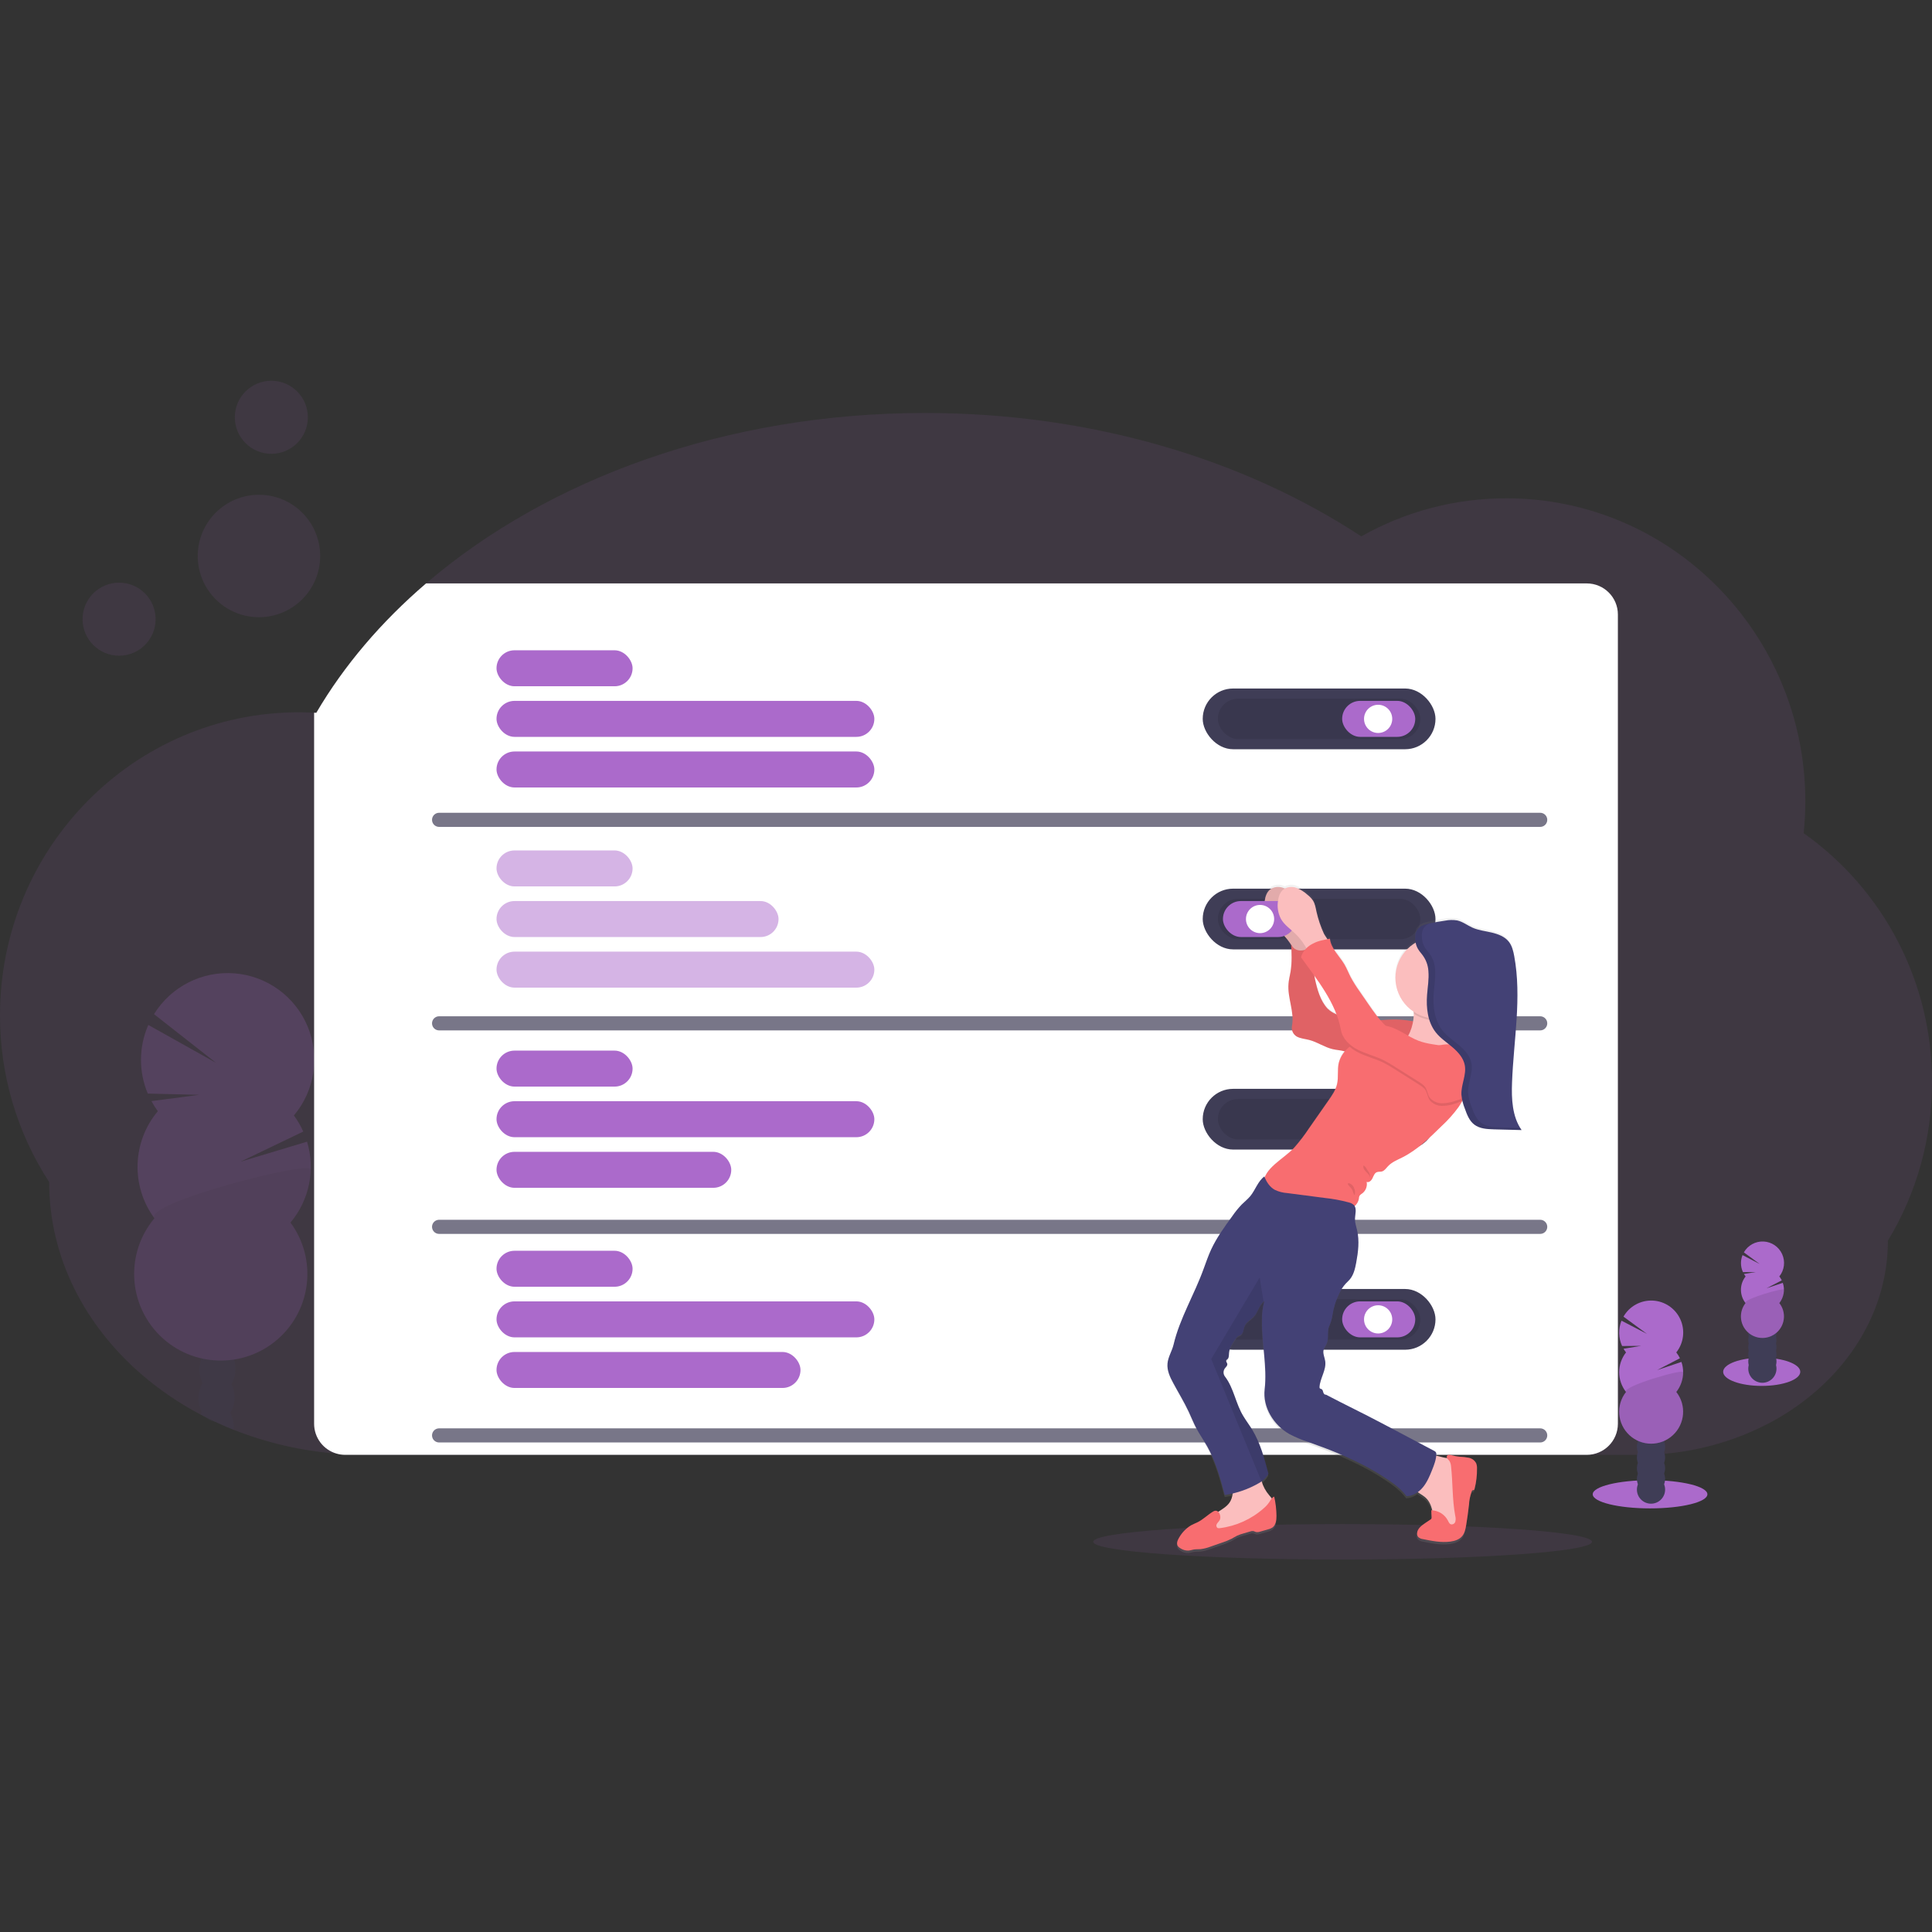 <?xml version="1.0" encoding="UTF-8"?>
<svg width="137px" height="137px" viewBox="0 0 137 137" version="1.1" xmlns="http://www.w3.org/2000/svg" xmlns:xlink="http://www.w3.org/1999/xlink">
    <rect x="0" y="0" width="137" height="137" fill="#333333" stroke="none"/>
    <title>settings_illustration</title>
    <defs>
        <linearGradient x1="49.969%" y1="100.009%" x2="49.969%" y2="0.033%" id="linearGradient-1">
            <stop stop-color="#808080" stop-opacity="0.25" offset="0%"></stop>
            <stop stop-color="#808080" stop-opacity="0.12" offset="54%"></stop>
            <stop stop-color="#808080" stop-opacity="0.1" offset="100%"></stop>
        </linearGradient>
    </defs>
    <g id="settings_illustration" stroke="none" stroke-width="1" fill="none" fill-rule="evenodd">
        <g id="undraw_buy_house_560d-(5)" transform="translate(-765, 87)"></g>
        <g id="undraw_personal_settings_kihd" transform="translate(0, 27)">
            <path d="M137,49.736 C137.007,53.699 135.925,57.588 133.872,60.978 C133.872,65.124 131.939,68.882 128.804,71.621 C128.019,72.305 127.174,72.918 126.28,73.451 C126.244,73.473 126.206,73.495 126.169,73.517 C126.102,73.556 126.035,73.596 125.967,73.636 L125.903,73.673 L125.903,73.673 C122.935,75.327 119.589,76.185 116.191,76.165 L26.007,76.165 C25.289,76.165 24.577,76.136 23.871,76.078 C21.363,75.881 18.898,75.31 16.559,74.385 C16.102,74.204 15.654,74.01 15.215,73.803 C15.006,73.705 14.799,73.604 14.593,73.5 C14.465,73.435 14.337,73.368 14.21,73.301 C12.735,72.524 11.351,71.584 10.083,70.5 C6.012,66.999 3.487,62.164 3.487,56.823 C1.203,53.306 -0.008,49.2 -4.34988114e-05,45.006 C-4.34988114e-05,33.134 9.489,23.509 21.197,23.509 C21.556,23.509 21.915,23.52 22.274,23.539 C22.326,23.539 22.376,23.539 22.428,23.546 C24.401,20.182 27.04,17.091 30.212,14.371 C38.863,6.958 51.507,2.285 65.591,2.285 C77.425,2.285 88.243,5.584 96.529,11.035 C99.669,9.261 103.215,8.33 106.822,8.335 C118.527,8.335 128.018,17.96 128.018,29.832 C128.017,30.583 127.977,31.334 127.899,32.081 C133.624,36.134 137.02,42.72 137,49.736 Z" id="Path" fill="#AB6ACB" fill-rule="nonzero" opacity="0.1"></path>
            <g id="Group" opacity="0.2" transform="translate(9.461, 41.914)" fill-rule="nonzero">
                <path d="M7.11,32.309 C7.11,32.364 7.104,32.418 7.098,32.47 C6.641,32.29 6.193,32.096 5.754,31.888 C5.52,31.858 5.302,31.751 5.133,31.585 C5.005,31.521 4.876,31.454 4.749,31.387 C4.778,31.326 4.811,31.268 4.846,31.212 C5.093,30.821 5.468,30.577 5.881,30.59 C6.294,30.603 6.652,30.871 6.874,31.274 C7.043,31.592 7.125,31.949 7.11,32.309 L7.11,32.309 Z" id="Path" fill="#3F3D56"></path>
                <path d="M7.175,30.259 C7.166,30.618 7.063,30.968 6.874,31.274 C6.627,31.663 6.252,31.908 5.839,31.894 L5.754,31.888 C5.52,31.858 5.302,31.751 5.133,31.585 C5.018,31.477 4.922,31.351 4.846,31.212 C4.51,30.564 4.535,29.787 4.911,29.162 C5.158,28.771 5.533,28.527 5.946,28.54 C6.359,28.553 6.717,28.82 6.939,29.224 C7.108,29.542 7.19,29.899 7.175,30.259 Z" id="Path" fill="#3F3D56"></path>
                <ellipse id="Oval" fill="#3F3D56" transform="translate(5.959, 28.171) rotate(-88.19) translate(-5.959, -28.171) " cx="5.959" cy="28.171" rx="1.678" ry="1.281"></ellipse>
                <ellipse id="Oval" fill="#3F3D56" transform="translate(6.023, 26.121) rotate(-88.19) translate(-6.023, -26.121) " cx="6.023" cy="26.121" rx="1.678" ry="1.281"></ellipse>
                <ellipse id="Oval" fill="#3F3D56" transform="translate(6.097, 23.938) rotate(-88.282) translate(-6.097, -23.938) " cx="6.097" cy="23.938" rx="1.679" ry="1.282"></ellipse>
                <path d="M1.733,9.886 C1.564,9.657 1.412,9.417 1.278,9.167 L4.662,8.721 L1.019,8.633 C0.362,7.075 0.376,5.315 1.056,3.766 L5.861,6.455 L1.46,3 C2.67,1.043 4.873,-0.074 7.167,0.107 C9.461,0.289 11.461,1.737 12.349,3.861 C13.237,5.984 12.863,8.425 11.38,10.185 C11.642,10.541 11.865,10.923 12.045,11.326 L7.603,13.459 L12.313,12.043 C12.916,14.031 12.473,16.189 11.137,17.78 C13.038,20.359 12.637,23.965 10.217,26.063 C7.797,28.162 4.17,28.048 1.887,25.801 C-0.397,23.554 -0.569,19.93 1.49,17.476 C-0.192,15.194 -0.093,12.057 1.729,9.886 L1.733,9.886 Z" id="Path" fill="#AB6ACB"></path>
                <path d="M12.574,14.027 C12.532,15.404 12.025,16.727 11.137,17.78 C13.038,20.359 12.637,23.965 10.217,26.063 C7.797,28.162 4.17,28.048 1.887,25.801 C-0.397,23.554 -0.569,19.93 1.49,17.476 C0.703,16.406 12.596,13.337 12.574,14.027 Z" id="Path" fill="#000000" opacity="0.1"></path>
            </g>
            <path d="M114.726,16.575 L114.726,73.96 C114.726,75.177 113.738,76.164 112.521,76.164 L24.479,76.164 C24.273,76.164 24.068,76.136 23.871,76.078 C22.925,75.808 22.274,74.943 22.274,73.96 L22.274,48.351 C22.274,48.221 22.274,48.091 22.274,47.962 L22.274,23.539 C22.326,23.539 22.376,23.539 22.428,23.546 C24.401,20.182 27.04,17.091 30.212,14.371 L112.521,14.371 C113.738,14.371 114.726,15.358 114.726,16.575 Z" id="Path" fill="#FFFFFF" fill-rule="nonzero"></path>
            <rect id="Rectangle" fill="#3F3D56" fill-rule="nonzero" x="85.286" y="21.823" width="16.506" height="4.306" rx="2.153"></rect>
            <rect id="Rectangle" fill="#000000" fill-rule="nonzero" opacity="0.1" x="86.361" y="22.543" width="14.354" height="2.866" rx="1.433"></rect>
            <rect id="Rectangle" fill="#AB6ACB" fill-rule="nonzero" x="95.173" y="22.7" width="5.183" height="2.552" rx="1.276"></rect>
            <circle id="Oval" fill="#FFFFFF" fill-rule="nonzero" cx="97.725" cy="23.976" r="1"></circle>
            <rect id="Rectangle" fill="#3F3D56" fill-rule="nonzero" x="85.286" y="50.211" width="16.506" height="4.306" rx="2.153"></rect>
            <rect id="Rectangle" fill="#000000" fill-rule="nonzero" opacity="0.1" x="86.361" y="50.931" width="14.354" height="2.866" rx="1.433"></rect>
            <rect id="Rectangle" fill="#AB6ACB" fill-rule="nonzero" x="95.173" y="51.088" width="5.183" height="2.552" rx="1.276"></rect>
            <circle id="Oval" fill="#FFFFFF" fill-rule="nonzero" cx="97.725" cy="52.364" r="1"></circle>
            <rect id="Rectangle" fill="#3F3D56" fill-rule="nonzero" x="85.286" y="64.404" width="16.506" height="4.306" rx="2.153"></rect>
            <rect id="Rectangle" fill="#000000" fill-rule="nonzero" opacity="0.1" x="86.361" y="65.125" width="14.354" height="2.866" rx="1.433"></rect>
            <rect id="Rectangle" fill="#AB6ACB" fill-rule="nonzero" x="95.173" y="65.282" width="5.183" height="2.552" rx="1.276"></rect>
            <circle id="Oval" fill="#FFFFFF" fill-rule="nonzero" cx="97.725" cy="66.558" r="1"></circle>
            <rect id="Rectangle" fill="#AB6ACB" fill-rule="nonzero" x="35.208" y="19.112" width="9.649" height="2.552" rx="1.276"></rect>
            <rect id="Rectangle" fill="#AB6ACB" fill-rule="nonzero" x="35.208" y="22.7" width="26.793" height="2.552" rx="1.276"></rect>
            <rect id="Rectangle" fill="#AB6ACB" fill-rule="nonzero" x="35.208" y="26.289" width="26.793" height="2.552" rx="1.276"></rect>
            <g id="Group" opacity="0.5" transform="translate(35.208, 33.292)" fill="#AB6ACB" fill-rule="nonzero">
                <rect id="Rectangle" x="0" y="0.013" width="9.649" height="2.552" rx="1.276"></rect>
                <rect id="Rectangle" x="0" y="3.602" width="19.999" height="2.552" rx="1.276"></rect>
                <rect id="Rectangle" x="0" y="7.19" width="26.793" height="2.552" rx="1.276"></rect>
            </g>
            <rect id="Rectangle" fill="#AB6ACB" fill-rule="nonzero" x="35.208" y="47.5" width="9.649" height="2.552" rx="1.276"></rect>
            <rect id="Rectangle" fill="#AB6ACB" fill-rule="nonzero" x="35.208" y="51.088" width="26.793" height="2.552" rx="1.276"></rect>
            <rect id="Rectangle" fill="#AB6ACB" fill-rule="nonzero" x="35.208" y="54.677" width="16.646" height="2.552" rx="1.276"></rect>
            <rect id="Rectangle" fill="#AB6ACB" fill-rule="nonzero" x="35.208" y="61.693" width="9.649" height="2.552" rx="1.276"></rect>
            <rect id="Rectangle" fill="#AB6ACB" fill-rule="nonzero" x="35.208" y="65.282" width="26.793" height="2.552" rx="1.276"></rect>
            <rect id="Rectangle" fill="#AB6ACB" fill-rule="nonzero" x="35.208" y="68.87" width="21.556" height="2.552" rx="1.276"></rect>
            <line x1="31.136" y1="31.135" x2="109.217" y2="31.135" id="Path" stroke="#3F3D56" opacity="0.7" stroke-linecap="round"></line>
            <line x1="31.136" y1="45.566" x2="109.217" y2="45.566" id="Path" stroke="#3F3D56" opacity="0.7" stroke-linecap="round"></line>
            <line x1="31.136" y1="59.996" x2="109.217" y2="59.996" id="Path" stroke="#3F3D56" opacity="0.7" stroke-linecap="round"></line>
            <line x1="31.136" y1="74.786" x2="109.217" y2="74.786" id="Path" stroke="#3F3D56" opacity="0.7" stroke-linecap="round"></line>
            <ellipse id="Oval" fill="#AB6ACB" fill-rule="nonzero" opacity="0.1" cx="95.205" cy="82.331" rx="17.685" ry="1.257"></ellipse>
            <circle id="Oval" fill="#AB6ACB" fill-rule="nonzero" opacity="0.1" cx="8.445" cy="16.907" r="2.59"></circle>
            <circle id="Oval" fill="#AB6ACB" fill-rule="nonzero" opacity="0.1" cx="19.241" cy="2.59" r="2.59"></circle>
            <circle id="Oval" fill="#AB6ACB" fill-rule="nonzero" opacity="0.1" cx="18.363" cy="12.426" r="4.341"></circle>
            <rect id="Rectangle" fill="#3F3D56" fill-rule="nonzero" x="85.286" y="36.016" width="16.506" height="4.306" rx="2.153"></rect>
            <rect id="Rectangle" fill="#000000" fill-rule="nonzero" opacity="0.1" x="86.361" y="36.737" width="14.354" height="2.866" rx="1.433"></rect>
            <path d="M86.843,79.158 C87.031,79.131 87.219,79.092 87.403,79.049 C87.379,79.234 87.326,79.413 87.245,79.581 C87.062,79.928 86.704,80.138 86.375,80.351 C86.281,80.264 86.139,80.254 86.035,80.328 C85.638,80.568 85.322,80.905 84.902,81.111 C84.754,81.183 84.601,81.241 84.457,81.321 C84.109,81.533 83.82,81.831 83.619,82.187 C83.499,82.372 83.402,82.617 83.52,82.801 C83.565,82.864 83.623,82.915 83.69,82.953 C83.86,83.072 84.065,83.133 84.273,83.127 C84.393,83.116 84.512,83.071 84.643,83.05 C84.807,83.022 84.975,83.036 85.14,83.022 C85.38,82.991 85.615,82.93 85.839,82.841 L86.662,82.553 C86.894,82.478 87.121,82.385 87.339,82.275 C87.469,82.205 87.593,82.122 87.726,82.057 C87.875,81.991 88.03,81.937 88.188,81.895 L88.655,81.758 C88.722,81.732 88.794,81.723 88.866,81.731 C88.93,81.743 88.985,81.783 89.051,81.8 C89.152,81.818 89.255,81.808 89.351,81.771 L89.892,81.618 C90.006,81.592 90.115,81.547 90.214,81.484 C90.462,81.308 90.506,80.958 90.505,80.653 C90.504,80.19 90.452,79.729 90.349,79.278 C90.28,79.306 90.219,79.352 90.173,79.411 C90.118,79.333 90.058,79.258 89.995,79.187 C89.746,78.897 89.561,78.557 89.455,78.189 C89.65,78.044 89.813,77.86 89.934,77.648 C89.648,76.557 89.354,75.449 88.772,74.487 C88.582,74.173 88.364,73.878 88.173,73.569 C87.607,72.671 87.491,71.533 86.843,70.695 C86.717,70.521 86.717,70.285 86.843,70.111 C86.917,70.013 87.037,69.92 87.014,69.798 C86.997,69.711 86.906,69.63 86.941,69.549 C86.958,69.51 86.999,69.488 87.03,69.459 C87.14,69.356 87.126,69.183 87.136,69.032 C87.16,68.651 87.387,68.313 87.605,68.007 C87.649,67.933 87.707,67.87 87.777,67.82 C87.836,67.784 87.905,67.767 87.964,67.731 C88.17,67.601 88.155,67.298 88.254,67.073 C88.383,66.776 88.709,66.626 88.922,66.385 C89.194,66.079 89.263,65.652 89.549,65.385 C89.579,65.357 89.61,65.331 89.644,65.309 C89.52,65.763 89.463,66.233 89.475,66.704 C89.448,68.324 89.85,70.001 89.662,71.614 C89.513,72.89 90.293,74.163 91.398,74.802 C91.831,75.032 92.284,75.224 92.75,75.375 C93.443,75.623 94.132,75.878 94.811,76.163 C95.29,76.364 95.763,76.58 96.229,76.811 C96.805,77.092 97.364,77.404 97.906,77.746 C98.572,78.174 99.239,78.607 99.712,79.246 C100.001,79.231 100.279,79.129 100.509,78.952 C100.691,79.096 100.912,79.205 101.083,79.364 C101.319,79.611 101.478,79.921 101.538,80.258 L101.466,80.258 C101.475,80.417 101.482,80.576 101.49,80.737 C101.496,80.777 101.49,80.819 101.472,80.856 C101.455,80.88 101.433,80.9 101.408,80.915 L101.039,81.165 C100.77,81.346 100.475,81.575 100.46,81.899 C100.453,81.994 100.481,82.088 100.541,82.162 C100.631,82.246 100.746,82.298 100.869,82.31 C101.511,82.445 102.168,82.577 102.818,82.49 C103.127,82.448 103.447,82.346 103.648,82.107 C103.833,81.889 103.888,81.593 103.938,81.311 C104.018,80.832 104.085,80.343 104.138,79.856 C104.154,79.526 104.221,79.2 104.337,78.89 C104.346,78.863 104.364,78.84 104.388,78.825 C104.416,78.813 104.448,78.825 104.477,78.813 C104.506,78.801 104.525,78.757 104.534,78.721 C104.653,78.248 104.71,77.762 104.706,77.274 C104.711,77.148 104.692,77.021 104.649,76.902 C104.547,76.7 104.358,76.555 104.137,76.507 C103.919,76.462 103.697,76.436 103.475,76.428 C103.289,76.41 103.105,76.376 102.925,76.327 C102.852,76.3 102.774,76.289 102.696,76.297 C102.616,76.308 102.557,76.376 102.557,76.457 C102.561,76.484 102.571,76.511 102.586,76.534 L102.399,76.497 C102.248,76.47 102.04,76.404 101.814,76.349 C101.814,76.31 101.816,76.271 101.821,76.229 C101.822,76.142 101.772,76.061 101.694,76.023 L98.53,74.332 L97.938,74.016 C96.642,73.323 95.304,72.682 94.004,71.988 C93.918,72.015 93.846,71.915 93.821,71.827 C93.796,71.738 93.778,71.633 93.695,71.593 C93.655,71.574 93.601,71.575 93.576,71.541 C93.554,71.509 93.546,71.471 93.553,71.434 C93.595,70.803 94.046,70.221 93.956,69.596 C93.918,69.329 93.78,69.065 93.837,68.803 C93.879,68.622 94.008,68.475 94.076,68.302 C94.232,67.917 94.076,67.453 94.246,67.076 C94.36,66.828 94.437,66.565 94.475,66.295 C94.555,65.757 94.717,65.235 94.954,64.746 C95.069,64.499 95.219,64.27 95.399,64.067 C95.494,63.964 95.601,63.871 95.692,63.765 C95.967,63.436 96.069,62.997 96.147,62.567 C96.288,61.8 96.386,61.003 96.209,60.242 C96.149,59.983 96.058,59.726 96.062,59.46 C96.062,59.141 96.19,58.776 96.035,58.521 C96.194,58.393 96.301,58.211 96.334,58.009 C96.336,57.937 96.35,57.865 96.375,57.797 C96.428,57.724 96.496,57.662 96.575,57.618 C96.828,57.425 96.948,57.106 96.884,56.795 C97.048,56.869 97.221,56.703 97.299,56.539 C97.377,56.375 97.435,56.18 97.602,56.105 C97.714,56.057 97.841,56.086 97.961,56.055 C98.151,56.006 98.268,55.816 98.402,55.675 C98.675,55.381 99.062,55.229 99.42,55.048 C100.481,54.508 101.345,53.654 102.192,52.813 C102.633,52.403 103.035,51.952 103.389,51.465 C103.484,51.325 103.57,51.18 103.652,51.031 L103.673,51.021 L103.68,51.047 C103.694,51.1 103.709,51.152 103.725,51.204 C103.763,51.324 103.806,51.452 103.845,51.574 C103.974,51.933 104.114,52.316 104.377,52.588 C104.458,52.671 104.55,52.742 104.651,52.8 C104.868,52.917 105.107,52.989 105.353,53.011 C105.447,53.023 105.541,53.03 105.636,53.035 C105.731,53.04 105.825,53.043 105.919,53.046 L107.856,53.097 C107.191,52.132 107.138,50.877 107.182,49.702 C107.294,46.684 107.882,43.639 107.335,40.669 C107.27,40.31 107.182,39.95 106.963,39.662 C106.676,39.285 106.204,39.102 105.744,38.996 C105.284,38.889 104.806,38.838 104.376,38.645 C104.017,38.481 103.686,38.217 103.298,38.131 C103.013,38.083 102.72,38.088 102.436,38.146 C102.087,38.198 101.739,38.259 101.393,38.33 L101.309,38.348 L101.313,38.348 L101.255,38.361 L101.24,38.361 L101.188,38.373 L101.169,38.373 L101.121,38.386 L101.1,38.392 L101.055,38.407 L101.03,38.415 L100.99,38.428 L100.963,38.439 L100.925,38.453 L100.896,38.465 L100.861,38.481 L100.833,38.495 L100.8,38.511 L100.772,38.528 L100.742,38.544 L100.713,38.564 L100.685,38.582 L100.657,38.602 L100.633,38.621 L100.605,38.645 L100.582,38.665 C100.573,38.674 100.564,38.683 100.556,38.693 L100.536,38.713 C100.526,38.724 100.517,38.735 100.509,38.747 C100.509,38.753 100.499,38.759 100.494,38.766 C100.489,38.773 100.472,38.797 100.461,38.815 L100.461,38.822 C100.434,38.867 100.412,38.915 100.396,38.965 C100.387,38.99 100.379,39.015 100.373,39.04 C100.36,39.091 100.352,39.143 100.347,39.196 C100.347,39.222 100.347,39.25 100.341,39.276 C100.341,39.329 100.341,39.383 100.341,39.435 C100.345,39.525 100.355,39.615 100.37,39.704 C99.507,40.214 98.966,41.132 98.938,42.134 C98.91,43.137 99.398,44.083 100.232,44.641 C100.237,44.688 100.241,44.736 100.241,44.784 L100.241,44.815 C100.234,44.984 100.217,45.153 100.188,45.32 C99.715,45.228 99.234,45.185 98.751,45.192 C98.464,45.192 98.174,45.218 97.884,45.241 C97.574,44.866 97.284,44.475 97.017,44.068 L96.378,43.13 C96.158,42.823 95.958,42.503 95.779,42.172 C95.622,41.868 95.5,41.544 95.325,41.25 C94.966,40.643 94.379,40.126 94.306,39.423 L94.137,39.458 C94.045,39.307 93.929,39.148 93.886,39.061 C93.654,38.562 93.476,38.04 93.354,37.504 C93.295,37.226 93.251,36.936 93.099,36.697 C92.995,36.547 92.87,36.414 92.726,36.301 C92.495,36.084 92.225,35.913 91.929,35.798 C91.662,35.701 91.367,35.719 91.113,35.846 C91.074,35.828 91.034,35.812 90.994,35.798 C90.693,35.684 90.355,35.723 90.088,35.904 C89.837,36.097 89.729,36.427 89.691,36.742 C89.624,37.178 89.699,37.623 89.904,38.014 C90.143,38.443 90.572,38.732 90.927,39.073 C91.173,39.312 91.389,39.58 91.57,39.873 C91.625,40.519 91.609,41.17 91.521,41.814 C91.475,42.089 91.401,42.36 91.379,42.638 C91.292,43.641 91.814,44.645 91.627,45.632 C91.564,45.936 91.7,46.246 91.966,46.406 C92.234,46.551 92.548,46.57 92.843,46.646 C93.421,46.794 93.92,47.164 94.505,47.302 C94.774,47.367 95.055,47.379 95.323,47.451 L95.365,47.464 C95.158,47.698 95.011,47.978 94.935,48.281 C94.815,48.783 94.928,49.321 94.808,49.824 C94.71,50.239 94.463,50.6 94.22,50.951 C93.752,51.628 93.283,52.307 92.814,52.987 C92.5,53.464 92.154,53.919 91.778,54.349 C91.133,55.054 90.019,55.613 89.691,56.461 C89.684,56.441 89.674,56.42 89.667,56.4 C89.202,56.741 89.028,57.377 88.658,57.819 C88.478,58.033 88.255,58.207 88.06,58.406 C87.818,58.662 87.596,58.937 87.397,59.229 C86.847,59.993 86.292,60.76 85.898,61.616 C85.692,62.062 85.533,62.525 85.369,62.986 C84.724,64.803 83.673,66.526 83.236,68.405 C83.129,68.864 82.85,69.278 82.808,69.748 C82.762,70.248 82.99,70.73 83.228,71.172 C83.587,71.847 83.987,72.503 84.305,73.198 C84.493,73.603 84.656,74.021 84.866,74.416 C85.094,74.847 85.375,75.247 85.614,75.672 C86.197,76.763 86.533,77.969 86.843,79.158 Z M94.766,44.842 L94.708,44.814 C94.494,44.721 94.297,44.591 94.128,44.429 C93.611,43.878 93.39,43.048 93.228,42.307 C93.209,42.219 93.192,42.131 93.177,42.042 C93.803,42.932 94.395,43.852 94.766,44.845 L94.766,44.842 Z" id="Shape" fill="url(#linearGradient-1)" fill-rule="nonzero"></path>
            <path d="M92.413,37.651 C92.354,37.374 92.311,37.087 92.159,36.85 C92.055,36.701 91.929,36.569 91.785,36.457 C91.553,36.241 91.281,36.072 90.985,35.958 C90.684,35.845 90.347,35.883 90.08,36.062 C89.827,36.254 89.721,36.582 89.681,36.9 C89.615,37.333 89.69,37.776 89.894,38.164 C90.14,38.59 90.564,38.875 90.919,39.215 C91.178,39.464 91.402,39.746 91.588,40.053 C91.672,40.213 91.774,40.362 91.892,40.499 C92.012,40.635 92.19,40.706 92.371,40.692 C92.52,40.652 92.656,40.572 92.762,40.461 C92.909,40.332 93.301,40.101 93.313,39.901 C93.323,39.737 93.016,39.366 92.941,39.211 C92.71,38.711 92.533,38.188 92.413,37.651 Z" id="Path" fill="#FBBEBE" fill-rule="nonzero"></path>
            <path d="M92.413,37.651 C92.354,37.374 92.311,37.087 92.159,36.85 C92.055,36.701 91.929,36.569 91.785,36.457 C91.553,36.241 91.281,36.072 90.985,35.958 C90.684,35.845 90.347,35.883 90.08,36.062 C89.827,36.254 89.721,36.582 89.681,36.9 C89.615,37.333 89.69,37.776 89.894,38.164 C90.14,38.59 90.564,38.875 90.919,39.215 C91.178,39.464 91.402,39.746 91.588,40.053 C91.672,40.213 91.774,40.362 91.892,40.499 C92.012,40.635 92.19,40.706 92.371,40.692 C92.52,40.652 92.656,40.572 92.762,40.461 C92.909,40.332 93.301,40.101 93.313,39.901 C93.323,39.737 93.016,39.366 92.941,39.211 C92.71,38.711 92.533,38.188 92.413,37.651 Z" id="Path" fill="#000000" fill-rule="nonzero" opacity="0.1"></path>
            <path d="M100.696,45.535 C100.065,45.365 99.412,45.285 98.759,45.295 C97.668,45.311 96.544,45.575 95.505,45.24 C95.237,45.149 94.977,45.038 94.726,44.908 C94.511,44.816 94.314,44.687 94.144,44.526 C93.627,43.979 93.404,43.154 93.244,42.419 C93.102,41.679 93.02,40.929 92.998,40.175 C92.729,40.301 92.444,40.425 92.148,40.399 C91.852,40.374 91.549,40.147 91.549,39.85 C91.594,40.547 91.626,41.252 91.51,41.939 C91.464,42.213 91.39,42.482 91.37,42.757 C91.281,43.755 91.804,44.751 91.618,45.735 C91.553,46.037 91.69,46.347 91.956,46.503 C92.225,46.648 92.54,46.666 92.834,46.743 C93.413,46.89 93.912,47.258 94.499,47.396 C94.768,47.459 95.05,47.471 95.318,47.543 C95.7,47.645 96.048,47.864 96.439,47.932 C96.731,47.985 97.038,47.949 97.329,47.974 C97.586,47.996 97.838,48.063 98.096,48.07 C98.729,48.085 99.325,47.728 99.744,47.254 C100.163,46.78 100.43,46.106 100.696,45.535 Z" id="Path" fill="#F86D70" fill-rule="nonzero"></path>
            <path d="M100.696,45.535 C100.065,45.365 99.412,45.285 98.759,45.295 C97.668,45.311 96.544,45.575 95.505,45.24 C95.237,45.149 94.977,45.038 94.726,44.908 C94.511,44.816 94.314,44.687 94.144,44.526 C93.627,43.979 93.404,43.154 93.244,42.419 C93.102,41.679 93.02,40.929 92.998,40.175 C92.729,40.301 92.444,40.425 92.148,40.399 C91.852,40.374 91.549,40.147 91.549,39.85 C91.594,40.547 91.626,41.252 91.51,41.939 C91.464,42.213 91.39,42.482 91.37,42.757 C91.281,43.755 91.804,44.751 91.618,45.735 C91.553,46.037 91.69,46.347 91.956,46.503 C92.225,46.648 92.54,46.666 92.834,46.743 C93.413,46.89 93.912,47.258 94.499,47.396 C94.768,47.459 95.05,47.471 95.318,47.543 C95.7,47.645 96.048,47.864 96.439,47.932 C96.731,47.985 97.038,47.949 97.329,47.974 C97.586,47.996 97.838,48.063 98.096,48.07 C98.729,48.085 99.325,47.728 99.744,47.254 C100.163,46.78 100.43,46.106 100.696,45.535 Z" id="Path" fill="#000000" fill-rule="nonzero" opacity="0.1"></path>
            <path d="M102.428,76.364 C102.623,76.389 102.813,76.448 102.987,76.539 C103.215,76.701 103.385,76.931 103.473,77.195 C103.734,77.84 103.788,78.549 103.8,79.244 C103.81,79.806 103.791,80.381 103.589,80.905 C103.535,81.071 103.439,81.22 103.313,81.34 C103.201,81.428 103.071,81.491 102.932,81.525 C102.631,81.607 102.284,81.606 102.039,81.414 C101.766,81.201 101.697,80.824 101.64,80.483 C101.562,80.023 101.452,79.533 101.109,79.216 C100.855,78.976 100.491,78.856 100.307,78.567 C100.087,78.218 100.203,77.763 100.343,77.375 C100.463,77.039 100.644,76.357 100.996,76.185 C101.348,76.012 102.063,76.298 102.428,76.364 Z" id="Path" fill="#FBBEBE" fill-rule="nonzero"></path>
            <path d="M89.457,78.017 C89.563,78.393 89.75,78.741 90.006,79.036 C90.161,79.216 90.357,79.434 90.275,79.656 C90.241,79.732 90.191,79.8 90.128,79.854 C88.971,80.984 87.353,81.531 85.748,81.737 C85.723,81.743 85.696,81.743 85.671,81.737 C85.624,81.716 85.612,81.656 85.607,81.605 C85.581,81.438 85.581,81.268 85.607,81.101 C85.685,80.709 86.029,80.432 86.365,80.216 C86.702,79.999 87.069,79.791 87.256,79.437 C87.49,78.999 87.391,78.428 87.669,78.017 C87.894,77.683 88.314,77.538 88.712,77.478 C88.85,77.456 89.143,77.306 89.261,77.375 C89.378,77.445 89.416,77.879 89.457,78.017 Z" id="Path" fill="#FBBEBE" fill-rule="nonzero"></path>
            <path d="M102.586,76.324 C102.586,76.243 102.645,76.176 102.725,76.166 C102.802,76.158 102.88,76.168 102.954,76.194 C103.133,76.244 103.317,76.278 103.503,76.296 C103.726,76.304 103.948,76.33 104.167,76.374 C104.388,76.42 104.577,76.564 104.68,76.766 C104.723,76.884 104.742,77.011 104.737,77.137 C104.742,77.621 104.684,78.104 104.565,78.574 C104.556,78.61 104.542,78.652 104.507,78.665 C104.472,78.678 104.447,78.665 104.419,78.678 C104.394,78.692 104.376,78.715 104.368,78.743 C104.252,79.05 104.184,79.373 104.168,79.701 C104.115,80.18 104.048,80.666 103.968,81.145 C103.921,81.425 103.863,81.72 103.678,81.935 C103.476,82.175 103.156,82.274 102.847,82.316 C102.196,82.402 101.538,82.272 100.895,82.138 C100.772,82.125 100.657,82.074 100.566,81.99 C100.507,81.917 100.478,81.823 100.485,81.729 C100.5,81.407 100.797,81.18 101.064,81 L101.434,80.752 C101.46,80.738 101.482,80.718 101.499,80.693 C101.517,80.656 101.523,80.615 101.517,80.574 L101.493,80.095 C101.992,80.104 102.446,80.386 102.675,80.83 C102.725,80.932 102.774,81.05 102.879,81.09 C103.022,81.122 103.164,81.036 103.201,80.895 C103.233,80.757 103.229,80.614 103.191,80.479 C102.974,79.321 103.025,78.131 102.894,76.961 C102.885,76.829 102.844,76.701 102.774,76.589 C102.718,76.509 102.599,76.431 102.586,76.324 Z" id="Path" fill="#F86D70" fill-rule="nonzero"></path>
            <rect id="Rectangle" fill="#AB6ACB" fill-rule="nonzero" transform="translate(89.312, 38.17) rotate(180) translate(-89.312, -38.17) " x="86.721" y="36.894" width="5.183" height="2.552" rx="1.276"></rect>
            <circle id="Oval" fill="#FFFFFF" fill-rule="nonzero" cx="89.352" cy="38.17" r="1"></circle>
            <path d="M86.476,80.813 C86.423,80.903 86.338,80.973 86.287,81.065 C86.228,81.155 86.246,81.276 86.328,81.346 C86.382,81.37 86.442,81.376 86.499,81.363 C87.656,81.218 88.742,80.727 89.613,79.952 C89.758,79.83 89.886,79.69 89.995,79.534 C90.097,79.38 90.183,79.191 90.354,79.126 C90.458,79.576 90.512,80.035 90.515,80.497 C90.515,80.801 90.471,81.147 90.224,81.323 C90.124,81.385 90.015,81.43 89.9,81.455 L89.359,81.608 C89.263,81.645 89.159,81.654 89.058,81.637 C88.995,81.62 88.939,81.58 88.873,81.568 C88.801,81.56 88.729,81.57 88.662,81.595 L88.194,81.732 C88.035,81.773 87.881,81.827 87.731,81.893 C87.597,81.957 87.474,82.038 87.343,82.109 C87.125,82.218 86.899,82.311 86.666,82.384 L85.843,82.671 C85.618,82.759 85.382,82.819 85.142,82.85 C84.977,82.865 84.808,82.85 84.644,82.878 C84.524,82.899 84.405,82.945 84.273,82.954 C84.065,82.961 83.861,82.9 83.69,82.782 C83.623,82.744 83.565,82.693 83.52,82.631 C83.4,82.448 83.504,82.206 83.619,82.02 C83.822,81.668 84.11,81.372 84.457,81.161 C84.601,81.081 84.756,81.024 84.903,80.952 C85.323,80.749 85.641,80.408 86.037,80.176 C86.412,79.957 86.653,80.523 86.476,80.813 Z" id="Path" fill="#F86D70" fill-rule="nonzero"></path>
            <path d="M98.042,47.655 C98.478,47.954 98.976,48.148 99.499,48.222 C99.772,48.256 100.047,48.271 100.323,48.266 C101.471,48.265 102.618,48.169 103.751,47.98 C103.301,47.483 102.845,46.951 102.673,46.303 C102.589,45.96 102.571,45.603 102.621,45.253 C102.69,44.806 102.797,44.365 102.942,43.936 C102.458,43.961 101.974,43.949 101.493,43.899 C101.218,43.87 100.545,43.621 100.307,43.81 C100.069,43.999 100.252,44.609 100.255,44.895 C100.256,44.905 100.256,44.916 100.255,44.926 C100.244,45.362 100.15,45.792 99.979,46.193 C99.636,46.967 98.894,47.604 98.042,47.655 Z" id="Path" fill="#FBBEBE" fill-rule="nonzero"></path>
            <path d="M100.257,44.889 C100.956,45.346 101.819,45.477 102.622,45.248 C102.691,44.801 102.798,44.36 102.943,43.931 C102.46,43.956 101.975,43.944 101.494,43.894 C101.22,43.865 100.547,43.616 100.308,43.805 C100.07,43.994 100.253,44.603 100.257,44.889 Z" id="Path" fill="#000000" fill-rule="nonzero" opacity="0.1"></path>
            <circle id="Oval" fill="#FBBEBE" fill-rule="nonzero" cx="101.837" cy="42.338" r="2.887"></circle>
            <path d="M89.588,56.947 C89.586,57.421 89.833,57.861 90.239,58.105 C90.461,58.222 90.699,58.306 90.946,58.354 C92.263,58.673 93.619,58.929 94.975,58.851 C95.27,58.849 95.56,58.788 95.831,58.672 C96.103,58.551 96.3,58.305 96.359,58.012 C96.36,57.94 96.374,57.869 96.399,57.802 C96.452,57.729 96.52,57.668 96.599,57.624 C96.851,57.434 96.972,57.116 96.91,56.807 C97.074,56.881 97.246,56.715 97.324,56.552 C97.402,56.389 97.462,56.193 97.627,56.122 C97.739,56.074 97.866,56.103 97.986,56.072 C98.177,56.023 98.293,55.832 98.427,55.695 C98.7,55.402 99.089,55.251 99.446,55.071 C100.509,54.535 101.375,53.686 102.224,52.852 C102.666,52.445 103.067,51.997 103.422,51.513 C103.517,51.374 103.605,51.23 103.685,51.082 C103.941,50.59 104.163,50.081 104.35,49.56 C104.458,49.279 104.567,48.985 104.522,48.688 C104.522,48.661 104.513,48.635 104.507,48.607 C104.451,48.417 104.363,48.238 104.245,48.078 C103.951,47.647 103.567,47.24 103.061,47.106 C102.556,46.972 102.053,47.133 101.539,47.242 C101.369,47.28 101.197,47.307 101.023,47.321 C100.479,47.36 99.945,47.214 99.416,47.069 L98.844,46.911 C98.557,46.831 98.414,46.485 98.125,46.424 C97.995,46.405 97.863,46.412 97.736,46.445 C97.148,46.556 96.554,46.701 96.035,47 C95.919,47.067 95.809,47.142 95.705,47.225 C95.328,47.506 95.058,47.906 94.936,48.36 C94.816,48.859 94.929,49.393 94.809,49.892 C94.711,50.304 94.463,50.664 94.221,51.011 L92.81,53.031 C92.496,53.505 92.149,53.956 91.773,54.382 C91.014,55.207 89.608,55.828 89.588,56.947 Z" id="Path" fill="#F86D70" fill-rule="nonzero"></path>
            <path d="M93.353,37.651 C93.294,37.374 93.251,37.087 93.099,36.85 C92.995,36.701 92.869,36.569 92.725,36.457 C92.493,36.241 92.221,36.072 91.925,35.958 C91.624,35.845 91.287,35.883 91.02,36.062 C90.767,36.254 90.661,36.582 90.621,36.9 C90.555,37.333 90.63,37.776 90.834,38.164 C91.074,38.59 91.504,38.875 91.859,39.215 C92.118,39.464 92.342,39.746 92.528,40.053 C92.612,40.213 92.714,40.362 92.832,40.499 C92.953,40.635 93.13,40.706 93.311,40.692 C93.46,40.652 93.596,40.572 93.702,40.461 C93.849,40.332 94.241,40.101 94.253,39.901 C94.263,39.737 93.956,39.366 93.881,39.211 C93.651,38.711 93.474,38.188 93.353,37.651 L93.353,37.651 Z" id="Path" fill="#FBBEBE" fill-rule="nonzero"></path>
            <path d="M83.207,71.092 C83.566,71.762 83.966,72.409 84.291,73.103 C84.479,73.507 84.642,73.921 84.851,74.314 C85.08,74.742 85.362,75.139 85.601,75.561 C86.2,76.627 86.539,77.829 86.849,79.013 C87.716,78.884 88.55,78.591 89.306,78.149 C89.357,78.12 89.406,78.088 89.454,78.054 C89.656,77.909 89.825,77.723 89.949,77.507 C89.663,76.429 89.37,75.324 88.787,74.367 C88.596,74.055 88.378,73.768 88.188,73.455 C87.621,72.563 87.504,71.439 86.856,70.604 C86.729,70.432 86.729,70.197 86.856,70.024 C86.93,69.927 87.05,69.835 87.027,69.714 C87.011,69.627 86.92,69.548 86.954,69.466 C86.971,69.427 87.012,69.405 87.043,69.377 C87.153,69.276 87.139,69.102 87.149,68.954 C87.173,68.575 87.4,68.244 87.619,67.935 C87.663,67.862 87.722,67.799 87.791,67.749 C87.85,67.713 87.92,67.696 87.978,67.661 C88.184,67.532 88.17,67.231 88.269,67.007 C88.399,66.712 88.724,66.562 88.939,66.324 C89.21,66.02 89.279,65.597 89.566,65.331 C89.596,65.304 89.627,65.278 89.661,65.255 C89.536,65.707 89.479,66.176 89.492,66.645 C89.464,68.255 89.867,69.919 89.679,71.518 C89.53,72.785 90.311,74.049 91.418,74.684 C91.852,74.913 92.305,75.104 92.772,75.254 C93.464,75.5 94.156,75.752 94.835,76.036 C95.314,76.235 95.793,76.451 96.256,76.679 C96.831,76.958 97.391,77.268 97.932,77.609 C98.599,78.033 99.268,78.464 99.741,79.097 C100.199,79.085 100.62,78.81 100.909,78.454 C101.199,78.098 101.38,77.668 101.549,77.243 C101.696,76.876 101.842,76.498 101.853,76.102 C101.853,76.015 101.804,75.936 101.726,75.897 L98.557,74.221 L97.959,73.907 C96.662,73.218 95.324,72.581 94.02,71.894 C93.932,71.919 93.861,71.82 93.835,71.733 C93.81,71.647 93.792,71.539 93.71,71.501 C93.668,71.482 93.615,71.482 93.59,71.448 C93.569,71.417 93.562,71.38 93.568,71.343 C93.61,70.715 94.063,70.138 93.972,69.517 C93.934,69.251 93.796,68.99 93.852,68.73 C93.894,68.549 94.023,68.403 94.092,68.232 C94.246,67.849 94.092,67.393 94.262,67.014 C94.375,66.768 94.452,66.506 94.49,66.238 C94.572,65.703 94.736,65.185 94.975,64.7 C95.09,64.454 95.24,64.227 95.421,64.025 C95.517,63.923 95.623,63.831 95.713,63.725 C95.99,63.398 96.09,62.963 96.169,62.542 C96.311,61.779 96.409,60.985 96.232,60.232 C96.172,59.975 96.081,59.72 96.084,59.455 C96.084,59.106 96.241,58.698 95.999,58.445 C95.897,58.355 95.774,58.292 95.64,58.263 C95.077,58.111 94.502,58.005 93.922,57.946 L91.28,57.602 C90.975,57.582 90.676,57.505 90.4,57.374 C90.04,57.176 89.801,56.808 89.657,56.425 C89.193,56.764 89.018,57.395 88.648,57.833 C88.467,58.048 88.244,58.22 88.049,58.417 C87.806,58.671 87.584,58.945 87.385,59.235 C86.833,59.993 86.278,60.757 85.882,61.606 C85.678,62.048 85.523,62.509 85.353,62.966 C84.708,64.771 83.655,66.483 83.218,68.348 C83.11,68.804 82.831,69.215 82.789,69.682 C82.74,70.177 82.969,70.656 83.207,71.092 Z" id="Path" fill="#434175" fill-rule="nonzero"></path>
            <path d="M97.065,56.11 C97.129,56.23 97.163,56.364 97.162,56.501 C97.104,56.208 96.701,56.047 96.676,55.758 C96.664,55.625 96.688,55.631 96.771,55.702 C96.896,55.806 96.95,55.995 97.065,56.11 Z" id="Path" fill="#000000" fill-rule="nonzero" opacity="0.1"></path>
            <path d="M95.843,56.996 C95.927,57.068 95.99,57.162 96.026,57.267 C96.093,57.415 96.106,57.581 96.062,57.738 C96.003,57.71 95.983,57.638 95.965,57.575 C95.938,57.477 95.897,57.383 95.845,57.296 C95.797,57.22 95.578,57.041 95.58,56.958 C95.577,56.833 95.784,56.952 95.843,56.996 Z" id="Path" fill="#000000" fill-rule="nonzero" opacity="0.1"></path>
            <path d="M95.701,47.225 C95.887,47.385 96.091,47.52 96.31,47.63 C96.882,47.92 97.515,48.072 98.092,48.349 C98.376,48.493 98.651,48.653 98.918,48.828 C99.489,49.187 100.059,49.546 100.629,49.912 C100.766,49.991 100.893,50.087 101.006,50.198 C101.212,50.418 101.211,50.797 101.399,51.036 C101.609,51.275 101.911,51.415 102.229,51.419 C102.544,51.422 102.858,51.369 103.155,51.264 C103.335,51.21 103.512,51.146 103.684,51.071 C103.864,50.995 104.035,50.898 104.192,50.781 C104.509,50.558 104.724,50.218 104.791,49.836 C104.811,49.575 104.777,49.312 104.689,49.065 C104.641,48.904 104.58,48.747 104.507,48.597 C104.465,48.511 104.416,48.429 104.361,48.351 C103.968,47.794 103.276,47.532 102.606,47.402 C102.253,47.333 101.894,47.291 101.539,47.231 C101.369,47.27 101.197,47.296 101.023,47.311 C100.479,47.349 99.945,47.203 99.416,47.058 L98.844,46.9 C98.557,46.821 98.414,46.475 98.125,46.414 C97.995,46.394 97.863,46.401 97.736,46.434 C97.148,46.545 96.554,46.69 96.035,46.99 C95.918,47.059 95.806,47.138 95.701,47.225 L95.701,47.225 Z" id="Path" fill="#000000" fill-rule="nonzero" opacity="0.1"></path>
            <path d="M94.306,39.562 C94.379,40.261 94.968,40.773 95.328,41.375 C95.502,41.669 95.625,41.99 95.781,42.293 C95.961,42.624 96.161,42.944 96.38,43.251 L97.021,44.181 C97.398,44.729 97.779,45.281 98.26,45.738 C99.099,45.881 99.805,46.505 100.602,46.808 C101.24,47.047 101.934,47.083 102.604,47.214 C103.273,47.344 103.966,47.605 104.358,48.163 C104.505,48.384 104.616,48.626 104.686,48.882 C104.774,49.128 104.809,49.391 104.788,49.652 C104.722,50.034 104.507,50.375 104.189,50.598 C103.874,50.816 103.524,50.978 103.154,51.077 C102.856,51.182 102.543,51.235 102.228,51.233 C101.909,51.228 101.607,51.088 101.397,50.849 C101.21,50.61 101.211,50.228 101.005,50.011 C100.892,49.9 100.765,49.804 100.628,49.725 L98.917,48.647 C98.65,48.472 98.374,48.312 98.09,48.168 C97.514,47.887 96.881,47.734 96.308,47.449 C95.736,47.164 95.203,46.682 95.09,46.051 C94.742,44.112 93.4,42.477 92.252,40.876 C92.289,40.869 92.279,40.783 92.292,40.747 C92.458,40.371 92.756,40.069 93.13,39.899 C93.499,39.699 93.908,39.647 94.306,39.562 Z" id="Path" fill="#F86D70" fill-rule="nonzero"></path>
            <path d="M100.355,39.577 C100.333,39.367 100.375,39.155 100.475,38.968 C100.665,38.652 101.063,38.541 101.424,38.467 C101.786,38.392 102.119,38.335 102.469,38.285 C102.753,38.227 103.046,38.222 103.332,38.269 C103.722,38.355 104.051,38.617 104.41,38.779 C104.841,38.972 105.32,39.019 105.78,39.129 C106.24,39.239 106.713,39.415 107.001,39.79 C107.22,40.074 107.308,40.437 107.374,40.79 C107.921,43.739 107.332,46.764 107.22,49.762 C107.176,50.928 107.229,52.175 107.896,53.134 L105.955,53.083 C105.458,53.07 104.924,53.043 104.533,52.737 C104.188,52.467 104.025,52.032 103.879,51.622 C103.747,51.303 103.663,50.966 103.63,50.622 C103.6,49.918 104,49.227 103.87,48.533 C103.773,48.016 103.391,47.597 102.993,47.258 C102.596,46.919 102.143,46.623 101.816,46.21 C101.235,45.473 101.124,44.469 101.196,43.533 C101.239,42.978 101.339,42.421 101.29,41.865 C101.266,41.44 101.112,41.032 100.851,40.696 C100.545,40.328 100.384,40.098 100.355,39.577 Z" id="Path" fill="#434175" fill-rule="nonzero"></path>
            <path d="M100.475,38.968 C100.661,38.657 101.049,38.544 101.405,38.471 C101.216,38.538 101.055,38.664 100.944,38.831 C100.845,39.018 100.804,39.23 100.824,39.44 C100.851,39.961 101.012,40.191 101.321,40.56 C101.584,40.895 101.738,41.303 101.762,41.729 C101.81,42.284 101.711,42.84 101.667,43.397 C101.594,44.331 101.706,45.337 102.288,46.073 C102.613,46.487 103.063,46.781 103.465,47.121 C103.867,47.461 104.245,47.879 104.342,48.397 C104.471,49.089 104.071,49.781 104.102,50.485 C104.134,50.829 104.217,51.165 104.35,51.484 C104.497,51.896 104.66,52.331 105.004,52.6 C105.394,52.907 105.93,52.933 106.426,52.946 L107.801,52.982 C107.831,53.032 107.864,53.083 107.897,53.132 L105.956,53.08 C105.459,53.067 104.925,53.041 104.534,52.734 C104.189,52.465 104.027,52.03 103.88,51.619 C103.748,51.3 103.664,50.963 103.631,50.619 C103.601,49.915 104.001,49.224 103.871,48.531 C103.774,48.013 103.392,47.594 102.994,47.255 C102.597,46.917 102.144,46.621 101.817,46.208 C101.236,45.471 101.125,44.466 101.197,43.531 C101.24,42.975 101.34,42.419 101.291,41.863 C101.267,41.438 101.114,41.03 100.852,40.694 C100.543,40.325 100.381,40.095 100.354,39.574 C100.333,39.365 100.375,39.154 100.475,38.968 Z" id="Path" fill="#000000" fill-rule="nonzero" opacity="0.1"></path>
            <path d="M85.891,69.366 L89.457,78.054 C89.66,77.909 89.829,77.723 89.953,77.507 C89.667,76.429 89.373,75.324 88.79,74.367 C88.6,74.055 88.382,73.768 88.191,73.455 C87.625,72.563 87.508,71.439 86.86,70.604 C86.733,70.432 86.733,70.197 86.86,70.024 C86.934,69.927 87.054,69.835 87.031,69.714 C87.014,69.627 86.923,69.548 86.958,69.466 C86.975,69.427 87.015,69.405 87.046,69.377 C87.157,69.276 87.142,69.102 87.153,68.954 C87.177,68.575 87.403,68.244 87.623,67.935 C87.667,67.862 87.726,67.799 87.795,67.749 C87.854,67.713 87.923,67.696 87.982,67.661 C88.188,67.532 88.173,67.231 88.273,67.007 C88.402,66.712 88.728,66.562 88.942,66.324 C89.214,66.02 89.282,65.597 89.57,65.331 L89.595,65.269 L89.325,63.592 L85.891,69.366 Z" id="Path" fill="#000000" fill-rule="nonzero" opacity="0.1"></path>
            <ellipse id="Oval" fill="#AB6ACB" fill-rule="nonzero" cx="117.007" cy="78.961" rx="4.066" ry="1"></ellipse>
            <ellipse id="Oval" fill="#3F3D56" fill-rule="nonzero" cx="117.075" cy="78.628" rx="1" ry="1"></ellipse>
            <ellipse id="Oval" fill="#3F3D56" fill-rule="nonzero" cx="117.075" cy="77.871" rx="1" ry="1"></ellipse>
            <ellipse id="Oval" fill="#3F3D56" fill-rule="nonzero" cx="117.075" cy="77.113" rx="1" ry="1"></ellipse>
            <ellipse id="Oval" fill="#3F3D56" fill-rule="nonzero" cx="117.075" cy="76.356" rx="1" ry="1"></ellipse>
            <ellipse id="Oval" fill="#3F3D56" fill-rule="nonzero" cx="117.075" cy="75.598" rx="1" ry="1"></ellipse>
            <ellipse id="Oval" fill="#3F3D56" fill-rule="nonzero" cx="117.075" cy="74.841" rx="1" ry="1"></ellipse>
            <ellipse id="Oval" fill="#3F3D56" fill-rule="nonzero" cx="117.075" cy="74.084" rx="1" ry="1"></ellipse>
            <path d="M115.303,68.901 C115.238,68.819 115.179,68.732 115.127,68.641 L116.37,68.437 L115.025,68.447 C114.765,67.88 114.749,67.23 114.982,66.651 L116.787,67.586 L115.122,66.364 C115.545,65.625 116.346,65.186 117.196,65.226 C118.046,65.266 118.802,65.778 119.155,66.553 C119.507,67.328 119.396,68.234 118.867,68.901 C118.968,69.029 119.055,69.167 119.125,69.314 L117.511,70.153 L119.233,69.575 C119.312,69.81 119.353,70.055 119.353,70.302 C119.353,70.811 119.182,71.305 118.867,71.705 C119.598,72.634 119.491,73.969 118.623,74.771 C117.754,75.574 116.415,75.574 115.547,74.771 C114.678,73.969 114.572,72.634 115.303,71.705 C114.656,70.882 114.656,69.724 115.303,68.901 L115.303,68.901 Z" id="Path" fill="#AB6ACB" fill-rule="nonzero"></path>
            <path d="M119.353,70.302 C119.353,70.811 119.182,71.305 118.867,71.705 C119.598,72.634 119.491,73.969 118.623,74.771 C117.754,75.574 116.415,75.574 115.547,74.771 C114.678,73.969 114.572,72.634 115.303,71.705 C114.999,71.319 119.353,70.048 119.353,70.302 Z" id="Path" fill="#000000" fill-rule="nonzero" opacity="0.1"></path>
            <ellipse id="Oval" fill="#AB6ACB" fill-rule="nonzero" cx="124.925" cy="70.276" rx="2.734" ry="1"></ellipse>
            <ellipse id="Oval" fill="#3F3D56" fill-rule="nonzero" cx="124.972" cy="70.053" rx="1" ry="1"></ellipse>
            <ellipse id="Oval" fill="#3F3D56" fill-rule="nonzero" cx="124.972" cy="69.544" rx="1" ry="1"></ellipse>
            <ellipse id="Oval" fill="#3F3D56" fill-rule="nonzero" cx="124.972" cy="69.034" rx="1" ry="1"></ellipse>
            <ellipse id="Oval" fill="#3F3D56" fill-rule="nonzero" cx="124.972" cy="68.525" rx="1" ry="1"></ellipse>
            <ellipse id="Oval" fill="#3F3D56" fill-rule="nonzero" cx="124.972" cy="68.016" rx="1" ry="1"></ellipse>
            <ellipse id="Oval" fill="#3F3D56" fill-rule="nonzero" cx="124.972" cy="67.507" rx="1" ry="1"></ellipse>
            <ellipse id="Oval" fill="#3F3D56" fill-rule="nonzero" cx="124.972" cy="66.997" rx="1" ry="1"></ellipse>
            <path d="M123.78,63.513 C123.736,63.458 123.696,63.4 123.66,63.339 L124.499,63.201 L123.595,63.208 C123.502,63.008 123.454,62.791 123.454,62.571 C123.454,62.375 123.492,62.181 123.565,62 L124.779,62.63 L123.659,61.807 C123.942,61.308 124.482,61.01 125.055,61.036 C125.628,61.063 126.138,61.409 126.374,61.932 C126.611,62.455 126.533,63.066 126.174,63.513 C126.242,63.599 126.3,63.693 126.348,63.791 L125.263,64.355 L126.42,63.966 C126.586,64.456 126.494,64.996 126.174,65.403 C126.668,66.028 126.597,66.928 126.012,67.469 C125.428,68.009 124.525,68.009 123.941,67.469 C123.356,66.928 123.286,66.028 123.779,65.403 C123.343,64.85 123.343,64.071 123.779,63.518 L123.78,63.513 Z" id="Path" fill="#AB6ACB" fill-rule="nonzero"></path>
            <path d="M126.502,64.456 C126.502,64.798 126.388,65.13 126.177,65.398 C126.67,66.023 126.6,66.923 126.015,67.464 C125.43,68.004 124.528,68.004 123.943,67.464 C123.358,66.923 123.288,66.023 123.781,65.398 C123.575,65.138 126.502,64.285 126.502,64.456 Z" id="Path" fill="#000000" fill-rule="nonzero" opacity="0.1"></path>
        </g>
    </g>
</svg>